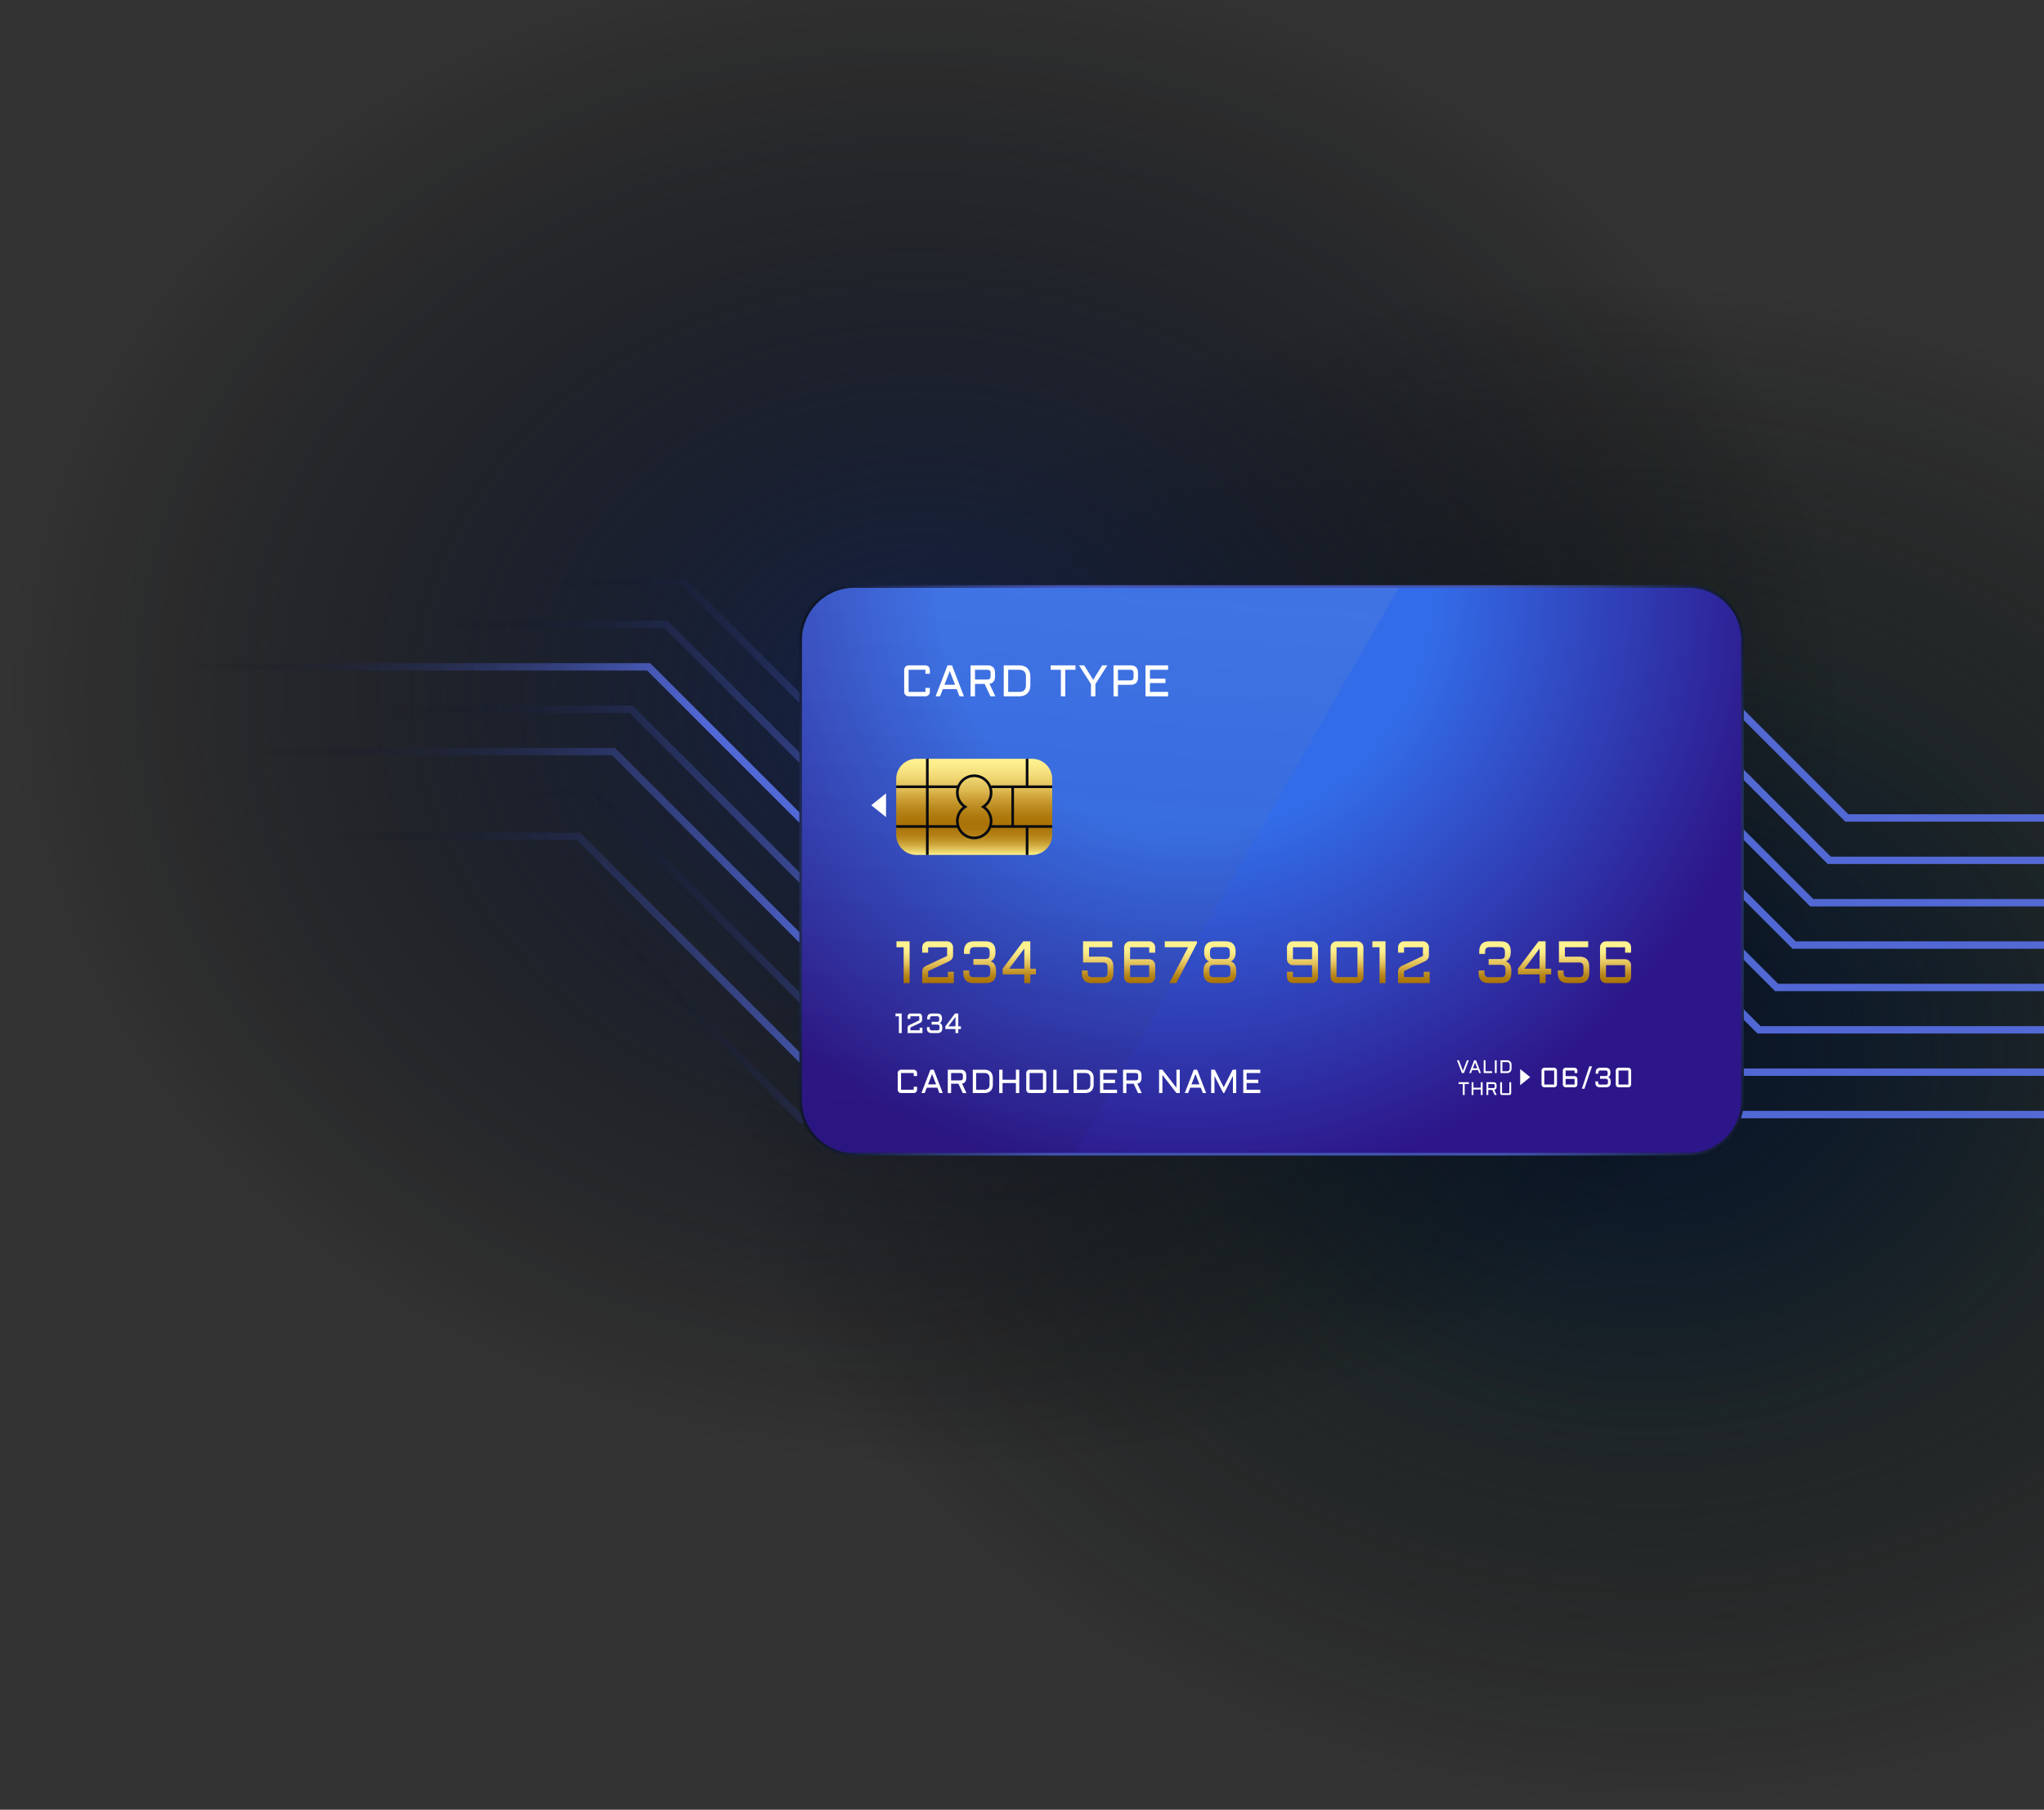 <svg width="1205" height="1067" viewBox="0 0 1205 1067" fill="none" xmlns="http://www.w3.org/2000/svg">
<rect x="0" y="0" width="1205" height="1067" fill="#333333" stroke="none"/>
<path d="M1512.58 629.762C1506.22 878.393 1256.5 1073.73 954.823 1066.01C653.154 1058.29 413.751 850.449 420.12 601.813C426.489 353.13 676.203 157.818 977.882 165.54C1279.55 173.262 1518.95 381.08 1512.58 629.762Z" fill="url(#paint0_radial_1507_1819)"/>
<path d="M1245.36 622.93C1242.11 749.915 1114.55 849.673 960.466 845.732C806.373 841.822 684.097 735.629 687.346 608.645C690.601 481.63 818.153 381.877 972.236 385.813C1126.32 389.754 1248.61 495.92 1245.36 622.93Z" fill="url(#paint1_radial_1507_1819)"/>
<path d="M1092.58 429.444C1086.22 678.074 836.5 873.407 534.826 865.69C233.158 857.974 -6.245 650.13 0.124 401.494C6.488 152.806 256.207 -42.501 557.886 -34.779C859.559 -27.062 1098.95 180.756 1092.58 429.444Z" fill="url(#paint2_radial_1507_1819)"/>
<g opacity="0.8">
<path d="M1845.17 575.156H1689.67L1590.26 475.775H1340.37L1281.73 534.395H1067.15L961.878 429.154H783.173L675.167 537.126H523.319L381.492 395.344H42.506V390.984H383.303L525.124 532.761H673.361L781.362 424.794H963.684L1068.96 530.035H1279.93L1338.57 471.415H1592.07L1691.48 570.796H1845.17V575.156Z" fill="url(#paint3_linear_1507_1819)"/>
<path d="M1999.35 600.141H1679.33L1579.91 500.761H1350.72L1292.08 559.381H1056.8L951.525 454.135H793.52L685.519 562.106H512.966L371.144 420.325H155.965V415.965H372.95L514.772 557.741H683.714L791.715 449.775H953.331L1058.61 555.015H1290.28L1348.92 496.395H1581.72L1681.13 595.776H1999.35V600.141Z" fill="url(#paint4_linear_1507_1819)"/>
<path d="M2072.08 625.122H1668.97L1569.56 525.742H1361.08L1302.44 584.361H1046.45L941.173 479.116H803.873L695.872 587.087H502.614L360.792 445.306H77.418V440.946H362.598L504.419 582.722H694.061L802.068 474.755H942.984L1048.26 579.996H1300.63L1359.27 521.376H1571.37L1670.78 620.757H2072.08V625.122Z" fill="url(#paint5_linear_1507_1819)"/>
<path d="M1914.98 650.104H1658.62L1559.2 550.723H1371.42L1312.78 609.343H1036.1L930.821 504.097H814.222L706.215 612.069H492.257L350.435 470.292H249.057V465.927H352.241L494.068 607.703H704.41L812.416 499.737H932.627L1037.9 604.978H1310.97L1369.61 546.358H1561.01L1660.42 645.739H1914.98V650.104Z" fill="url(#paint6_linear_1507_1819)"/>
<path d="M2027.91 675.079H1648.27L1548.86 575.699H1381.78L1323.14 634.319H1025.75L920.472 529.078H824.572L716.571 637.044H481.913L340.091 495.268H123.965V490.903H341.897L483.718 632.684H714.76L822.767 524.713H922.283L1027.56 629.953H1321.33L1379.97 571.339H1550.67L1650.08 670.719H2027.91V675.079Z" fill="url(#paint7_linear_1507_1819)"/>
<path d="M1830.62 700.061H1637.92L1538.51 600.68H1392.14L1391.8 601.026L1391.79 601.016L1333.49 659.3H1015.4L910.125 554.059H834.925L726.924 662.031H471.56L329.739 520.249H298.516V515.889H331.545L473.366 657.665H725.108L833.109 549.699H911.92L1017.19 654.94H1331.67L1385.94 600.685H1385.91L1389.69 596.94C1389.7 596.93 1389.7 596.925 1389.71 596.914L1390.17 596.454L1390.19 596.475C1390.2 596.464 1390.22 596.454 1390.23 596.444C1390.97 595.849 1392.09 595.275 1393.22 596.314H1540.31L1639.72 695.695H1830.61V700.061H1830.62Z" fill="url(#paint8_linear_1507_1819)"/>
<path d="M1944.08 550.179H1700.03L1600.61 450.798H1330.02L1271.38 509.418H1077.51L972.226 404.178H772.821L664.82 512.144H533.666L391.845 370.368H199.605V366.008H393.65L535.472 507.784H663.014L771.015 399.812H974.031L1079.31 505.058H1269.58L1328.22 446.438H1602.42L1701.83 545.819H1944.08V550.179Z" fill="url(#paint9_linear_1507_1819)"/>
<path d="M1763.71 525.198H1710.37L1610.96 425.817H1319.67L1261.71 483.76C1261.69 483.781 1261.67 483.796 1261.65 483.817L1261.35 484.117L1261.14 484.329L1261.11 484.308C1260.38 484.903 1259.25 485.493 1258.12 484.437H1087.85L982.576 379.197H762.471L654.47 487.168H544.017L402.19 345.387H272.33V341.027H403.996L545.822 482.803H652.659L760.66 374.837H984.382L1089.66 480.077H1259.22L1317.86 421.457H1612.76L1712.18 520.838H1763.7V525.198H1763.71Z" fill="url(#paint10_linear_1507_1819)"/>
</g>
<path d="M995.678 681.276H503.602C485.747 681.276 471.225 666.753 471.225 648.904V377.397C471.225 359.549 485.747 345.031 503.602 345.031H995.678C1013.53 345.031 1028.05 359.554 1028.05 377.397V648.909C1028.06 666.758 1013.53 681.276 995.678 681.276ZM503.607 348.139C487.47 348.139 474.339 361.266 474.339 377.397V648.909C474.339 665.041 487.47 678.167 503.607 678.167H995.683C1011.82 678.167 1024.95 665.041 1024.95 648.909V377.397C1024.95 361.266 1011.82 348.139 995.683 348.139H503.607Z" fill="url(#paint11_radial_1507_1819)"/>
<path d="M995.679 679.724H503.602C486.581 679.724 472.777 665.931 472.777 648.909V377.398C472.777 360.382 486.576 346.583 503.602 346.583H995.679C1012.7 346.583 1026.5 360.376 1026.5 377.398V648.909C1026.5 665.925 1012.71 679.724 995.679 679.724Z" fill="url(#paint12_radial_1507_1819)"/>
<path opacity="0.4" d="M824.6 346.583H503.602C486.581 346.583 472.777 360.376 472.777 377.398V648.909C472.777 665.925 486.576 679.724 503.602 679.724H633.809L824.6 346.583Z" fill="url(#paint13_linear_1507_1819)"/>
<path d="M536.254 554.974V579.609H532.731V558.491H528.504V554.969H536.254V554.974Z" fill="url(#paint14_linear_1507_1819)"/>
<path d="M547.176 558.497V561.678H543.652V558.497C543.652 558.016 543.745 557.561 543.932 557.131C544.113 556.702 544.366 556.33 544.687 556.014C545.008 555.699 545.385 555.445 545.815 555.259C546.244 555.073 546.7 554.975 547.186 554.975H558.34C558.822 554.975 559.277 555.068 559.706 555.259C560.136 555.445 560.508 555.699 560.824 556.014C561.139 556.33 561.393 556.702 561.579 557.131C561.771 557.561 561.864 558.016 561.864 558.497V563.002C561.864 563.483 561.822 563.912 561.724 564.289C561.636 564.667 561.486 565.008 561.289 565.314C561.088 565.619 560.834 565.888 560.524 566.131C560.213 566.369 559.836 566.601 559.391 566.819L547.191 572.539V576.092H558.791V572.932H562.314V579.614H543.663V573.139C543.663 572.658 543.714 572.229 543.807 571.851C543.906 571.473 544.051 571.132 544.247 570.837C544.439 570.537 544.697 570.268 545.013 570.02C545.329 569.772 545.701 569.549 546.125 569.343L558.346 563.607V558.502H547.176V558.497Z" fill="url(#paint15_linear_1507_1819)"/>
<path d="M567.928 572.156H571.384V573.459C571.384 574.39 571.591 575.068 572.005 575.502C572.418 575.937 573.091 576.154 574.033 576.154H581.131C582.067 576.154 582.745 575.937 583.159 575.502C583.573 575.068 583.78 574.385 583.78 573.459V571.551C583.78 570.615 583.573 569.932 583.159 569.508C582.745 569.084 582.073 568.872 581.131 568.872H573.841V565.438H581.028C581.886 565.401 582.502 565.169 582.875 564.739C583.247 564.31 583.433 563.648 583.433 562.753V561.14C583.433 560.198 583.226 559.516 582.807 559.076C582.388 558.641 581.716 558.424 580.79 558.424H574.379C573.448 558.424 572.781 558.641 572.367 559.076C571.953 559.51 571.746 560.198 571.746 561.14V562.443H568.29V560.964C568.29 556.966 570.287 554.969 574.271 554.969H580.883C582.911 554.969 584.416 555.461 585.394 556.448C586.372 557.436 586.864 558.941 586.864 560.969V561.414C586.864 562.8 586.62 563.943 586.134 564.843C585.648 565.743 584.939 566.41 584.013 566.844C585.053 567.155 585.849 567.77 586.398 568.701C586.951 569.627 587.226 570.858 587.226 572.394V573.63C587.226 577.618 585.229 579.609 581.245 579.609H573.924C569.93 579.609 567.928 577.618 567.928 573.63V572.156Z" fill="url(#paint16_linear_1507_1819)"/>
<path d="M591.1 571.127L603.247 554.975H607.392V571.127H610.708V574.509H607.392V579.614H603.868V574.509H591.1V571.127ZM603.868 571.127V559.236L594.933 571.127H603.868Z" fill="url(#paint17_linear_1507_1819)"/>
<path d="M656.376 573.635C656.34 575.637 655.838 577.137 654.866 578.125C653.893 579.118 652.403 579.609 650.401 579.609H643.783C639.784 579.609 637.787 577.618 637.787 573.63V572.151H641.243V573.454C641.243 574.385 641.45 575.063 641.859 575.497C642.273 575.932 642.95 576.149 643.887 576.149H650.282C651.218 576.149 651.896 575.932 652.31 575.497C652.724 575.063 652.925 574.38 652.925 573.454V570.139C652.925 569.213 652.718 568.53 652.31 568.101C651.896 567.672 651.218 567.46 650.282 567.46H638.491V554.969H655.745V558.491H642.014V564.025H650.401C652.418 564.025 653.919 564.517 654.902 565.494C655.885 566.472 656.381 567.977 656.381 570.004V573.635H656.376Z" fill="url(#paint18_linear_1507_1819)"/>
<path d="M662.709 558.497C662.709 558.016 662.797 557.561 662.983 557.131C663.169 556.702 663.418 556.33 663.739 556.014C664.054 555.699 664.432 555.445 664.861 555.259C665.291 555.073 665.746 554.975 666.227 554.975H677.485C677.966 554.975 678.422 555.068 678.856 555.259C679.286 555.445 679.658 555.699 679.979 556.014C680.3 556.33 680.553 556.702 680.734 557.131C680.915 557.561 681.008 558.016 681.008 558.497V561.678H677.485V558.497H666.227V565.541H677.485C677.966 565.541 678.422 565.634 678.856 565.815C679.286 566.001 679.658 566.25 679.979 566.57C680.3 566.891 680.553 567.269 680.734 567.698C680.915 568.127 681.008 568.582 681.008 569.063V576.092C681.008 576.573 680.915 577.028 680.734 577.458C680.548 577.887 680.3 578.264 679.979 578.58C679.658 578.901 679.286 579.154 678.856 579.335C678.427 579.516 677.971 579.609 677.485 579.609H666.227C665.746 579.609 665.291 579.516 664.861 579.335C664.432 579.149 664.054 578.901 663.739 578.58C663.418 578.259 663.164 577.887 662.983 577.458C662.797 577.028 662.709 576.573 662.709 576.092V558.497ZM666.232 569.063V576.092H677.49V569.063H666.232Z" fill="url(#paint19_linear_1507_1819)"/>
<path d="M689.375 579.609L700.426 558.491H686.664V554.969H705.672V556.035L693.452 579.604H689.375V579.609Z" fill="url(#paint20_linear_1507_1819)"/>
<path d="M715.518 579.609C711.524 579.609 709.521 577.618 709.521 573.63V572.394C709.521 570.858 709.796 569.627 710.349 568.701C710.898 567.77 711.694 567.155 712.734 566.844C711.808 566.41 711.1 565.743 710.613 564.843C710.127 563.943 709.884 562.8 709.884 561.414V560.969C709.884 556.971 711.881 554.975 715.864 554.975H722.476C726.465 554.975 728.457 556.971 728.457 560.969V561.414C728.457 562.8 728.214 563.943 727.728 564.843C727.242 565.743 726.533 566.41 725.607 566.844C726.646 567.155 727.443 567.77 727.992 568.701C728.545 569.627 728.819 570.858 728.819 572.394V573.63C728.819 577.618 726.822 579.609 722.839 579.609H715.518ZM722.725 576.159C723.661 576.159 724.339 575.942 724.753 575.508C725.167 575.073 725.374 574.39 725.374 573.465V571.556C725.374 570.62 725.167 569.937 724.753 569.513C724.339 569.089 723.666 568.877 722.725 568.877H715.626C714.685 568.877 714.007 569.089 713.598 569.513C713.19 569.937 712.978 570.62 712.978 571.556V573.465C712.978 574.396 713.185 575.073 713.598 575.508C714.012 575.942 714.685 576.159 715.626 576.159H722.725ZM722.621 565.438C723.48 565.402 724.091 565.169 724.458 564.739C724.82 564.31 725.006 563.648 725.006 562.753V561.14C725.006 560.198 724.799 559.516 724.386 559.076C723.972 558.642 723.304 558.424 722.373 558.424H715.963C715.031 558.424 714.364 558.642 713.95 559.076C713.536 559.511 713.329 560.198 713.329 561.14V562.753C713.329 563.648 713.516 564.31 713.888 564.739C714.261 565.169 714.871 565.402 715.72 565.438H722.621Z" fill="url(#paint21_linear_1507_1819)"/>
<path d="M777.018 576.087C777.018 576.568 776.93 577.023 776.744 577.452C776.558 577.881 776.309 578.259 775.989 578.574C775.673 578.895 775.295 579.149 774.866 579.33C774.436 579.511 773.981 579.604 773.5 579.604H762.242C761.761 579.604 761.306 579.511 760.871 579.33C760.442 579.143 760.069 578.895 759.748 578.574C759.428 578.254 759.174 577.881 758.993 577.452C758.812 577.023 758.719 576.568 758.719 576.087V572.927H762.242V576.087H773.5V569.058H762.242C761.761 569.058 761.306 568.965 760.871 568.773C760.442 568.587 760.069 568.334 759.748 568.018C759.428 567.703 759.174 567.33 758.993 566.901C758.812 566.472 758.719 566.017 758.719 565.536V558.491C758.719 558.01 758.812 557.555 758.993 557.126C759.179 556.697 759.428 556.324 759.748 556.009C760.069 555.693 760.442 555.44 760.871 555.254C761.3 555.068 761.756 554.969 762.242 554.969H773.5C773.981 554.969 774.436 555.062 774.866 555.254C775.295 555.44 775.673 555.693 775.989 556.009C776.309 556.324 776.563 556.697 776.744 557.126C776.93 557.555 777.018 558.01 777.018 558.491V576.087ZM773.495 565.541V558.497H762.237V565.541H773.495Z" fill="url(#paint22_linear_1507_1819)"/>
<path d="M803.781 576.087C803.781 576.568 803.688 577.023 803.507 577.452C803.321 577.881 803.072 578.259 802.752 578.574C802.431 578.895 802.058 579.149 801.629 579.33C801.2 579.511 800.744 579.604 800.263 579.604H787.939C787.458 579.604 787.003 579.511 786.568 579.33C786.139 579.143 785.766 578.895 785.446 578.574C785.125 578.254 784.871 577.881 784.69 577.452C784.509 577.023 784.416 576.568 784.416 576.087V558.491C784.416 558.01 784.509 557.555 784.69 557.126C784.876 556.697 785.125 556.324 785.446 556.009C785.766 555.693 786.139 555.44 786.568 555.254C786.998 555.068 787.453 554.969 787.939 554.969H800.263C800.744 554.969 801.2 555.062 801.629 555.254C802.058 555.44 802.431 555.693 802.752 556.009C803.072 556.324 803.326 556.697 803.507 557.126C803.693 557.555 803.781 558.01 803.781 558.491V576.087ZM787.939 558.497V576.092H800.263V558.497H787.939Z" fill="url(#paint23_linear_1507_1819)"/>
<path d="M816.803 554.974V579.609H813.28V558.491H809.053V554.969H816.803V554.974Z" fill="url(#paint24_linear_1507_1819)"/>
<path d="M827.72 558.497V561.678H824.197V558.497C824.197 558.016 824.285 557.561 824.471 557.131C824.657 556.702 824.905 556.33 825.226 556.014C825.547 555.699 825.919 555.445 826.349 555.259C826.778 555.073 827.233 554.975 827.715 554.975H838.869C839.35 554.975 839.806 555.068 840.235 555.259C840.664 555.445 841.037 555.699 841.353 556.014C841.668 556.33 841.922 556.702 842.108 557.131C842.299 557.561 842.392 558.016 842.392 558.497V563.002C842.392 563.483 842.346 563.912 842.258 564.289C842.165 564.667 842.02 565.008 841.818 565.314C841.616 565.619 841.363 565.888 841.052 566.131C840.742 566.369 840.364 566.601 839.919 566.819L827.715 572.539V576.092H839.314V572.932H842.837V579.614H824.191V573.139C824.191 572.658 824.243 572.229 824.336 571.851C824.435 571.473 824.579 571.132 824.771 570.837C824.967 570.537 825.221 570.268 825.536 570.02C825.852 569.772 826.219 569.549 826.644 569.343L838.864 563.607V558.502H827.72V558.497Z" fill="url(#paint25_linear_1507_1819)"/>
<path d="M871.693 572.156H875.143V573.459C875.143 574.39 875.35 575.068 875.759 575.502C876.173 575.937 876.851 576.154 877.787 576.154H884.885C885.822 576.154 886.5 575.937 886.914 575.502C887.328 575.068 887.529 574.385 887.529 573.459V571.551C887.529 570.615 887.322 569.932 886.914 569.508C886.5 569.084 885.822 568.872 884.885 568.872H877.596V565.438H884.782C885.641 565.401 886.257 565.169 886.629 564.739C887.002 564.31 887.188 563.648 887.188 562.753V561.14C887.188 560.198 886.981 559.516 886.562 559.076C886.143 558.641 885.47 558.424 884.544 558.424H878.134C877.208 558.424 876.535 558.641 876.121 559.076C875.713 559.51 875.506 560.198 875.506 561.14V562.443H872.05V560.964C872.05 556.966 874.047 554.969 878.03 554.969H884.648C886.676 554.969 888.181 555.461 889.159 556.448C890.142 557.436 890.628 558.941 890.628 560.969V561.414C890.628 562.8 890.385 563.943 889.894 564.843C889.407 565.743 888.699 566.41 887.772 566.844C888.818 567.155 889.609 567.77 890.163 568.701C890.711 569.627 890.985 570.858 890.985 572.394V573.63C890.985 577.618 888.994 579.609 885.005 579.609H877.684C873.684 579.609 871.688 577.618 871.688 573.63V572.156H871.693Z" fill="url(#paint26_linear_1507_1819)"/>
<path d="M894.865 571.127L907.018 554.975H911.162V571.127H914.479V574.509H911.162V579.614H907.639V574.509H894.87V571.127H894.865ZM907.634 571.127V559.236L898.699 571.127H907.634Z" fill="url(#paint27_linear_1507_1819)"/>
<path d="M936.926 573.635C936.89 575.637 936.388 577.137 935.416 578.125C934.438 579.118 932.948 579.609 930.945 579.609H924.328C920.334 579.609 918.332 577.618 918.332 573.63V572.151H921.788V573.454C921.788 574.385 921.995 575.063 922.409 575.497C922.818 575.932 923.495 576.149 924.437 576.149H930.832C931.768 576.149 932.446 575.932 932.86 575.497C933.274 575.063 933.481 574.38 933.481 573.454V570.139C933.481 569.213 933.274 568.53 932.86 568.101C932.446 567.672 931.773 567.46 930.832 567.46H919.041V554.969H936.295V558.491H922.564V564.025H930.951C932.968 564.025 934.469 564.517 935.457 565.494C936.44 566.472 936.937 567.977 936.937 570.004V573.635H936.926Z" fill="url(#paint28_linear_1507_1819)"/>
<path d="M943.26 558.497C943.26 558.016 943.353 557.561 943.534 557.131C943.72 556.702 943.969 556.33 944.289 556.014C944.61 555.699 944.983 555.445 945.417 555.259C945.847 555.073 946.302 554.975 946.788 554.975H958.046C958.527 554.975 958.983 555.068 959.412 555.259C959.841 555.445 960.219 555.699 960.54 556.014C960.861 556.33 961.114 556.702 961.295 557.131C961.482 557.561 961.57 558.016 961.57 558.497V561.678H958.046V558.497H946.788V565.541H958.046C958.527 565.541 958.983 565.634 959.412 565.815C959.841 566.001 960.219 566.25 960.54 566.57C960.861 566.891 961.114 567.269 961.295 567.698C961.482 568.127 961.57 568.582 961.57 569.063V576.092C961.57 576.573 961.482 577.028 961.295 577.458C961.109 577.887 960.861 578.264 960.54 578.58C960.224 578.901 959.847 579.154 959.412 579.335C958.983 579.516 958.527 579.609 958.046 579.609H946.788C946.307 579.609 945.852 579.516 945.417 579.335C944.988 579.149 944.615 578.901 944.289 578.58C943.969 578.259 943.715 577.887 943.534 577.458C943.353 577.028 943.26 576.573 943.26 576.092V558.497ZM946.783 569.063V576.092H958.041V569.063H946.783Z" fill="url(#paint29_linear_1507_1819)"/>
<path d="M531.58 597.546V609.1H529.93V599.196H527.943V597.546H531.58Z" fill="white"/>
<path d="M536.703 599.196V600.685H535.053V599.196C535.053 598.973 535.094 598.756 535.182 598.56C535.265 598.358 535.384 598.182 535.539 598.032C535.689 597.887 535.865 597.768 536.067 597.675C536.269 597.587 536.481 597.546 536.703 597.546H541.934C542.156 597.546 542.374 597.587 542.575 597.675C542.777 597.768 542.953 597.887 543.098 598.032C543.248 598.182 543.367 598.353 543.455 598.56C543.543 598.761 543.589 598.973 543.589 599.196V601.306C543.589 601.534 543.569 601.735 543.522 601.911C543.481 602.092 543.413 602.247 543.32 602.392C543.227 602.537 543.103 602.661 542.963 602.775C542.818 602.889 542.643 602.997 542.43 603.095L536.708 605.78V607.45H542.151V605.966H543.802V609.1H535.058V606.064C535.058 605.842 535.079 605.64 535.125 605.459C535.172 605.283 535.239 605.123 535.332 604.983C535.425 604.844 535.544 604.714 535.689 604.601C535.839 604.487 536.01 604.378 536.206 604.28L541.939 601.59V599.196H536.703Z" fill="white"/>
<path d="M546.436 605.599H548.055V606.214C548.055 606.649 548.153 606.969 548.345 607.171C548.541 607.378 548.857 607.476 549.297 607.476H552.623C553.063 607.476 553.384 607.378 553.575 607.171C553.772 606.969 553.865 606.649 553.865 606.214V605.32C553.865 604.88 553.767 604.559 553.575 604.363C553.384 604.161 553.063 604.063 552.623 604.063H549.209V602.449H552.577C552.98 602.433 553.27 602.325 553.446 602.123C553.617 601.921 553.71 601.611 553.71 601.192V600.437C553.71 599.997 553.611 599.677 553.415 599.47C553.218 599.263 552.903 599.165 552.468 599.165H549.462C549.028 599.165 548.712 599.263 548.521 599.47C548.324 599.672 548.231 599.997 548.231 600.437V601.053H546.611V600.354C546.611 598.482 547.548 597.546 549.416 597.546H552.52C553.472 597.546 554.175 597.779 554.636 598.239C555.096 598.699 555.324 599.408 555.324 600.354V600.566C555.324 601.218 555.21 601.756 554.983 602.175C554.75 602.594 554.419 602.909 553.984 603.111C554.476 603.256 554.848 603.545 555.107 603.98C555.36 604.414 555.495 604.994 555.495 605.713V606.292C555.495 608.164 554.558 609.095 552.691 609.095H549.255C547.382 609.095 546.441 608.164 546.441 606.292V605.599H546.436Z" fill="white"/>
<path d="M557.304 605.118L563 597.546H564.94V605.118H566.498V606.706H564.94V609.1H563.29V606.706H557.299V605.118H557.304ZM563.29 605.118V599.542L559.094 605.118H563.29Z" fill="white"/>
<path d="M917.867 639.413C917.867 639.635 917.826 639.852 917.738 640.054C917.65 640.256 917.531 640.432 917.381 640.582C917.231 640.732 917.055 640.851 916.853 640.933C916.652 641.021 916.44 641.063 916.212 641.063H910.433C910.205 641.063 909.993 641.021 909.791 640.933C909.59 640.851 909.414 640.732 909.264 640.582C909.114 640.432 908.995 640.256 908.907 640.054C908.824 639.852 908.777 639.64 908.777 639.413V631.163C908.777 630.941 908.819 630.724 908.907 630.522C908.989 630.32 909.108 630.144 909.264 630C909.414 629.85 909.59 629.731 909.791 629.643C909.993 629.555 910.205 629.508 910.433 629.508H916.212C916.44 629.508 916.652 629.555 916.853 629.643C917.055 629.731 917.231 629.85 917.381 630C917.531 630.144 917.65 630.32 917.738 630.522C917.821 630.724 917.867 630.936 917.867 631.163V639.413ZM910.438 631.163V639.413H916.217V631.163H910.438Z" fill="white"/>
<path d="M921.328 631.163C921.328 630.941 921.37 630.724 921.457 630.522C921.54 630.32 921.659 630.144 921.809 630C921.959 629.85 922.135 629.731 922.337 629.643C922.539 629.555 922.751 629.508 922.979 629.508H928.256C928.483 629.508 928.695 629.555 928.897 629.643C929.099 629.731 929.275 629.85 929.425 630C929.575 630.144 929.694 630.32 929.782 630.522C929.865 630.724 929.911 630.936 929.911 631.163V632.653H928.261V631.163H922.984V634.463H928.261C928.488 634.463 928.701 634.51 928.902 634.592C929.104 634.675 929.28 634.794 929.43 634.949C929.58 635.099 929.699 635.275 929.787 635.477C929.87 635.679 929.916 635.891 929.916 636.118V639.413C929.916 639.635 929.875 639.852 929.787 640.054C929.699 640.256 929.58 640.432 929.43 640.582C929.28 640.732 929.104 640.851 928.902 640.933C928.701 641.021 928.488 641.063 928.261 641.063H922.984C922.761 641.063 922.544 641.021 922.342 640.933C922.14 640.851 921.964 640.732 921.814 640.582C921.664 640.432 921.545 640.256 921.463 640.054C921.375 639.852 921.333 639.64 921.333 639.413V631.163H921.328ZM922.984 636.118V639.413H928.261V636.118H922.984Z" fill="white"/>
<path d="M932.561 641.891L936.937 628.697H938.536L934.076 641.891H932.561Z" fill="white"/>
<path d="M940.508 637.572H942.127V638.182C942.127 638.616 942.226 638.937 942.417 639.144C942.614 639.345 942.929 639.449 943.369 639.449H946.696C947.135 639.449 947.456 639.345 947.648 639.144C947.844 638.942 947.937 638.616 947.937 638.182V637.287C947.937 636.847 947.839 636.527 947.648 636.325C947.456 636.128 947.135 636.025 946.696 636.025H943.281V634.417H946.649C947.053 634.396 947.342 634.287 947.518 634.091C947.689 633.889 947.782 633.579 947.782 633.16V632.399C947.782 631.96 947.684 631.639 947.487 631.432C947.291 631.231 946.975 631.127 946.54 631.127H943.534C943.1 631.127 942.784 631.231 942.593 631.432C942.396 631.634 942.303 631.96 942.303 632.399V633.015H940.684V632.322C940.684 630.45 941.62 629.508 943.488 629.508H946.592C947.544 629.508 948.248 629.741 948.708 630.201C949.169 630.662 949.396 631.37 949.396 632.322V632.534C949.396 633.186 949.282 633.718 949.055 634.142C948.822 634.567 948.491 634.877 948.056 635.084C948.548 635.229 948.92 635.518 949.179 635.953C949.432 636.392 949.567 636.966 949.567 637.685V638.265C949.567 640.132 948.631 641.068 946.763 641.068H943.328C941.455 641.068 940.513 640.132 940.513 638.265V637.572H940.508Z" fill="white"/>
<path d="M961.616 639.413C961.616 639.635 961.57 639.852 961.487 640.054C961.404 640.256 961.285 640.432 961.13 640.582C960.98 640.732 960.804 640.851 960.602 640.933C960.401 641.021 960.188 641.063 959.961 641.063H954.182C953.959 641.063 953.742 641.021 953.54 640.933C953.338 640.851 953.163 640.732 953.012 640.582C952.862 640.432 952.743 640.256 952.661 640.054C952.573 639.852 952.531 639.64 952.531 639.413V631.163C952.531 630.941 952.573 630.724 952.661 630.522C952.743 630.32 952.862 630.144 953.012 630C953.163 629.85 953.338 629.731 953.54 629.643C953.742 629.555 953.954 629.508 954.182 629.508H959.961C960.183 629.508 960.401 629.555 960.602 629.643C960.804 629.731 960.98 629.85 961.13 630C961.28 630.144 961.399 630.32 961.487 630.522C961.57 630.724 961.616 630.936 961.616 631.163V639.413ZM954.182 631.163V639.413H959.961V631.163H954.182Z" fill="white"/>
<path d="M861.837 632.663L858.924 625.112H860.083L862.437 631.329L864.791 625.112H865.945L863.032 632.663H861.837Z" fill="white"/>
<path d="M870.146 625.112L873.059 632.663H871.978L871.311 630.926H867.901L867.234 632.663H866.152L869.065 625.112H870.146ZM868.31 629.845H870.892L869.608 626.514L868.31 629.845Z" fill="white"/>
<path d="M875.76 625.112V631.588H879.645V632.663H874.684V625.112H875.76Z" fill="white"/>
<path d="M882.341 625.112V632.663H881.26V625.112H882.341Z" fill="white"/>
<path d="M884.602 632.663V625.112H888.44C888.844 625.112 889.211 625.174 889.532 625.298C889.858 625.423 890.132 625.604 890.365 625.831C890.598 626.059 890.774 626.338 890.898 626.664C891.022 626.99 891.084 627.352 891.084 627.755V630.021C891.084 630.424 891.022 630.781 890.898 631.112C890.774 631.438 890.598 631.717 890.365 631.95C890.132 632.177 889.858 632.358 889.532 632.482C889.206 632.607 888.844 632.669 888.44 632.669H884.602V632.663ZM888.446 631.582C888.947 631.582 889.335 631.448 889.604 631.174C889.874 630.905 890.008 630.517 890.008 630.015V627.75C890.008 627.502 889.977 627.285 889.905 627.093C889.832 626.897 889.734 626.736 889.594 626.597C889.46 626.462 889.294 626.359 889.103 626.291C888.906 626.219 888.689 626.183 888.446 626.183H885.688V631.577H888.446V631.582Z" fill="white"/>
<path d="M859.896 638.053H865.939V639.134H863.461V645.609H862.38V639.134H859.902V638.053H859.896Z" fill="white"/>
<path d="M874.046 638.053V645.604H872.965V642.371H868.64V645.604H867.559V638.053H868.64V641.29H872.965V638.053H874.046Z" fill="white"/>
<path d="M882.279 640.753C882.279 641.803 881.829 642.408 880.929 642.552L882.351 645.604H881.156L879.754 642.589H877.39V645.604H876.309V638.053H880.442C881.669 638.053 882.279 638.668 882.279 639.889V640.753ZM877.39 641.508H880.385C880.675 641.508 880.882 641.446 881.006 641.322C881.136 641.192 881.193 640.985 881.193 640.701V639.946C881.193 639.661 881.13 639.449 881.006 639.325C880.877 639.196 880.67 639.134 880.385 639.134H877.39V641.508Z" fill="white"/>
<path d="M884.404 638.053H885.486V644.528H889.8V638.053H890.877V644.528C890.877 644.673 890.851 644.813 890.794 644.947C890.737 645.076 890.665 645.195 890.561 645.288C890.463 645.387 890.349 645.464 890.22 645.521C890.085 645.578 889.945 645.604 889.8 645.604H885.486C885.336 645.604 885.196 645.578 885.067 645.521C884.937 645.464 884.818 645.387 884.72 645.288C884.622 645.19 884.549 645.076 884.487 644.947C884.43 644.813 884.404 644.673 884.404 644.528V638.053Z" fill="white"/>
<path d="M896.189 630.305V639.817L902.098 635.063L896.189 630.305Z" fill="white"/>
<path d="M529.232 632.643C529.232 632.374 529.284 632.121 529.382 631.883C529.486 631.645 529.626 631.438 529.807 631.262C529.988 631.086 530.195 630.942 530.438 630.838C530.676 630.729 530.935 630.678 531.204 630.678H538.674C538.943 630.678 539.197 630.735 539.435 630.838C539.673 630.942 539.885 631.086 540.066 631.262C540.247 631.438 540.387 631.645 540.49 631.883C540.594 632.121 540.646 632.379 540.646 632.643V634.422H538.674V632.643H531.204V642.475H538.674V640.706H540.646V642.475C540.646 642.744 540.594 642.998 540.49 643.235C540.387 643.473 540.247 643.685 540.066 643.866C539.885 644.047 539.678 644.187 539.435 644.291C539.197 644.394 538.938 644.446 538.674 644.446H531.204C530.935 644.446 530.676 644.394 530.438 644.291C530.2 644.187 529.988 644.047 529.807 643.866C529.626 643.685 529.486 643.479 529.382 643.235C529.284 642.998 529.232 642.739 529.232 642.475V632.643Z" fill="white"/>
<path d="M550.477 630.678L555.79 644.446H553.819L552.598 641.275H546.384L545.163 644.446H543.197L548.505 630.678H550.477ZM547.135 639.31H551.843L549.499 633.243L547.135 639.31Z" fill="white"/>
<path d="M569.623 635.597C569.623 637.515 568.8 638.612 567.165 638.881L569.757 644.451H567.579L565.023 638.948H560.713V644.451H558.742V630.683H566.28C568.51 630.683 569.623 631.8 569.623 634.035V635.597ZM560.708 636.978H566.172C566.699 636.978 567.072 636.864 567.305 636.631C567.538 636.398 567.651 636.026 567.651 635.498V634.128C567.651 633.6 567.538 633.228 567.305 632.995C567.072 632.762 566.699 632.649 566.172 632.649H560.708V636.978Z" fill="white"/>
<path d="M573.494 644.446V630.678H580.494C581.234 630.678 581.896 630.792 582.486 631.019C583.081 631.242 583.588 631.567 584.007 631.986C584.426 632.405 584.747 632.912 584.975 633.507C585.202 634.102 585.316 634.764 585.316 635.493V639.62C585.316 640.349 585.202 641.011 584.975 641.606C584.747 642.201 584.426 642.708 584.007 643.127C583.588 643.546 583.081 643.872 582.486 644.099C581.891 644.322 581.229 644.441 580.494 644.441H573.494V644.446ZM580.499 642.475C581.415 642.475 582.119 642.227 582.615 641.736C583.107 641.244 583.355 640.541 583.355 639.625V635.498C583.355 635.053 583.293 634.65 583.164 634.298C583.034 633.946 582.848 633.646 582.6 633.398C582.352 633.15 582.052 632.969 581.7 632.84C581.348 632.71 580.949 632.643 580.499 632.643H575.465V642.475H580.499Z" fill="white"/>
<path d="M600.882 630.678V644.446H598.91V638.55H591.026V644.446H589.055V630.678H591.026V636.584H598.91V630.678H600.882Z" fill="white"/>
<path d="M616.808 642.475C616.808 642.744 616.757 642.998 616.658 643.235C616.555 643.473 616.415 643.685 616.234 643.866C616.053 644.047 615.846 644.187 615.603 644.291C615.365 644.394 615.106 644.446 614.837 644.446H606.973C606.704 644.446 606.445 644.394 606.207 644.291C605.969 644.187 605.757 644.047 605.576 643.866C605.395 643.685 605.255 643.479 605.152 643.235C605.054 642.998 605.002 642.739 605.002 642.475V632.643C605.002 632.374 605.054 632.121 605.152 631.883C605.255 631.645 605.395 631.438 605.576 631.262C605.757 631.086 605.964 630.942 606.207 630.838C606.445 630.729 606.704 630.678 606.973 630.678H614.837C615.106 630.678 615.365 630.735 615.603 630.838C615.841 630.942 616.053 631.086 616.234 631.262C616.415 631.438 616.555 631.645 616.658 631.883C616.757 632.121 616.808 632.379 616.808 632.643V642.475ZM606.973 632.643V642.475H614.837V632.643H606.973Z" fill="white"/>
<path d="M622.903 630.678V642.48H629.98V644.451H620.932V630.683H622.903V630.678Z" fill="white"/>
<path d="M632.928 644.446V630.678H639.928C640.668 630.678 641.33 630.792 641.92 631.019C642.515 631.242 643.022 631.567 643.441 631.986C643.86 632.405 644.181 632.912 644.408 633.507C644.636 634.102 644.75 634.764 644.75 635.493V639.62C644.75 640.349 644.636 641.011 644.408 641.606C644.181 642.201 643.86 642.708 643.441 643.127C643.022 643.546 642.515 643.872 641.92 644.099C641.325 644.322 640.662 644.441 639.928 644.441H632.928V644.446ZM639.928 642.475C640.844 642.475 641.547 642.227 642.044 641.736C642.535 641.244 642.784 640.541 642.784 639.625V635.498C642.784 635.053 642.722 634.65 642.592 634.298C642.463 633.946 642.277 633.646 642.028 633.398C641.78 633.15 641.48 632.969 641.128 632.84C640.776 632.71 640.378 632.643 639.928 632.643H634.894V642.475H639.928Z" fill="white"/>
<path d="M648.492 630.678H658.529V632.648H650.463V636.584H657.35V638.555H650.463V642.48H658.529V644.451H648.492V630.678Z" fill="white"/>
<path d="M672.947 635.597C672.947 637.515 672.129 638.612 670.489 638.881L673.086 644.451H670.903L668.347 638.948H664.038V644.451H662.066V630.683H669.605C671.834 630.683 672.947 631.8 672.947 634.035V635.597ZM664.038 636.978H669.506C670.029 636.978 670.406 636.864 670.639 636.631C670.867 636.398 670.981 636.026 670.981 635.498V634.128C670.981 633.6 670.867 633.228 670.639 632.995C670.406 632.762 670.029 632.649 669.506 632.649H664.038V636.978Z" fill="white"/>
<path d="M685.278 644.446H683.307V630.678H685.278L693.556 641.353V630.678H695.527V644.446H693.556L685.278 633.771V644.446Z" fill="white"/>
<path d="M705.749 630.678L711.063 644.446H709.092L707.871 641.275H701.657L700.436 644.446H698.465L703.778 630.678H705.749ZM702.407 639.31H707.115L704.772 633.243L702.407 639.31Z" fill="white"/>
<path d="M721.12 644.446L715.983 634.355V644.446H714.012V630.678H716.164L721.41 641.048L726.661 630.678H728.803V644.446H726.842V634.355L721.705 644.446H721.12Z" fill="white"/>
<path d="M732.938 630.678H742.975V632.648H734.909V636.584H741.795V638.555H734.909V642.48H742.975V644.451H732.938V630.678Z" fill="white"/>
<path d="M533.049 394.895C533.049 394.538 533.121 394.202 533.251 393.881C533.385 393.565 533.577 393.286 533.815 393.053C534.053 392.821 534.332 392.634 534.647 392.495C534.968 392.35 535.304 392.283 535.661 392.283H545.569C545.926 392.283 546.262 392.35 546.583 392.495C546.904 392.634 547.183 392.821 547.416 393.053C547.654 393.286 547.84 393.565 547.975 393.881C548.109 394.202 548.177 394.538 548.177 394.895V397.248H545.564V394.895H535.656V407.928H545.564V405.585H548.177V407.928C548.177 408.285 548.109 408.626 547.975 408.942C547.84 409.263 547.654 409.542 547.416 409.78C547.178 410.018 546.899 410.204 546.583 410.338C546.268 410.473 545.926 410.54 545.569 410.54H535.661C535.304 410.54 534.968 410.473 534.647 410.338C534.332 410.204 534.053 410.018 533.815 409.78C533.577 409.542 533.39 409.263 533.251 408.942C533.116 408.626 533.049 408.285 533.049 407.928V394.895Z" fill="white"/>
<path d="M561.225 392.283L568.266 410.54H565.653L564.039 406.34H555.797L554.178 410.54H551.57L558.612 392.283H561.225ZM556.791 403.728H563.03L559.921 395.681L556.791 403.728Z" fill="white"/>
<path d="M586.605 398.799C586.605 401.344 585.519 402.797 583.346 403.154L586.786 410.54H583.894L580.505 403.247H574.789V410.54H572.176V392.283H582.171C585.126 392.283 586.6 393.767 586.6 396.725V398.799H586.605ZM574.789 400.636H582.037C582.73 400.636 583.232 400.48 583.537 400.175C583.842 399.87 583.998 399.368 583.998 398.67V396.85C583.998 396.157 583.848 395.655 583.537 395.345C583.232 395.039 582.73 394.889 582.037 394.889H574.789V400.636Z" fill="white"/>
<path d="M591.744 410.54V392.283H601.026C602.004 392.283 602.883 392.433 603.67 392.738C604.456 393.038 605.123 393.472 605.682 394.021C606.236 394.579 606.665 395.251 606.965 396.043C607.265 396.834 607.42 397.708 607.42 398.675V404.147C607.42 405.115 607.27 405.994 606.965 406.785C606.665 407.576 606.236 408.244 605.682 408.802C605.128 409.361 604.456 409.785 603.67 410.085C602.883 410.39 602.004 410.54 601.026 410.54H591.744ZM601.031 407.928C602.247 407.928 603.178 407.602 603.835 406.945C604.487 406.294 604.818 405.358 604.818 404.142V398.675C604.818 398.081 604.735 397.553 604.565 397.082C604.394 396.617 604.145 396.219 603.819 395.893C603.494 395.567 603.095 395.314 602.63 395.148C602.164 394.983 601.631 394.895 601.036 394.895H594.362V407.928H601.031Z" fill="white"/>
<path d="M619.418 392.283H634.023V394.895H628.027V410.54H625.414V394.895H619.418V392.283Z" fill="white"/>
<path d="M639.151 392.283L644.464 400.811L649.783 392.283H652.815L645.773 403.299V410.54H643.16V403.299L636.119 392.283H639.151Z" fill="white"/>
<path d="M656.457 410.54V392.283H666.453C669.407 392.283 670.886 393.767 670.886 396.725V399.322C670.886 402.285 669.412 403.765 666.453 403.765H659.07V410.535H656.457V410.54ZM659.075 401.158H666.318C667.011 401.158 667.513 401.003 667.824 400.698C668.129 400.392 668.284 399.891 668.284 399.193V396.85C668.284 396.157 668.129 395.655 667.824 395.345C667.518 395.039 667.016 394.889 666.318 394.889H659.075V401.158Z" fill="white"/>
<path d="M675.316 392.283H688.623V394.895H677.929V400.113H687.061V402.725H677.929V407.933H688.623V410.545H675.316V392.283Z" fill="white"/>
<path d="M608.436 504.05H540.221C533.66 504.05 528.342 498.734 528.342 492.175V459.23C528.342 452.671 533.66 447.354 540.221 447.354H608.431C614.991 447.354 620.31 452.671 620.31 459.23V492.175C620.315 498.734 614.996 504.05 608.436 504.05Z" fill="url(#paint30_linear_1507_1819)"/>
<path d="M574.329 494.803C568.405 494.803 563.588 489.988 563.588 484.066C563.588 480.787 565.078 477.735 567.618 475.702C565.073 473.67 563.588 470.618 563.588 467.339C563.588 461.417 568.405 456.602 574.329 456.602C580.252 456.602 585.069 461.417 585.069 467.339C585.069 470.618 583.579 473.67 581.039 475.702C583.584 477.735 585.069 480.787 585.069 484.066C585.074 489.988 580.252 494.803 574.329 494.803ZM574.329 458.154C569.263 458.154 565.145 462.271 565.145 467.334C565.145 470.458 566.723 473.339 569.377 475.046L570.391 475.697L569.377 476.349C566.728 478.056 565.145 480.937 565.145 484.06C565.145 489.124 569.263 493.246 574.329 493.246C579.394 493.246 583.512 489.124 583.512 484.06C583.512 480.937 581.934 478.056 579.28 476.349L578.266 475.697L579.28 475.046C581.929 473.339 583.512 470.458 583.512 467.334C583.517 462.276 579.394 458.154 574.329 458.154Z" fill="#070A10"/>
<path d="M565.02 463.078H528.344V464.634H565.02V463.078Z" fill="#070A10"/>
<path d="M620.314 463.078H584.289V464.634H620.314V463.078Z" fill="#070A10"/>
<path d="M565.02 486.512H528.344V488.069H565.02V486.512Z" fill="#070A10"/>
<path d="M620.314 486.512H584.289V488.069H620.314V486.512Z" fill="#070A10"/>
<path d="M547.46 447.354H545.902V504.05H547.46V447.354Z" fill="#070A10"/>
<path d="M597.786 463.854H596.229V487.288H597.786V463.854Z" fill="#070A10"/>
<path d="M606.28 447.354H604.723V463.853H606.28V447.354Z" fill="#070A10"/>
<path d="M606.28 487.288H604.723V504.05H606.28V487.288Z" fill="#070A10"/>
<path d="M522.346 481.775V467.738L513.623 474.756L522.346 481.775Z" fill="white"/>
<defs>
<radialGradient id="paint0_radial_1507_1819" cx="0" cy="0" r="1" gradientUnits="userSpaceOnUse" gradientTransform="translate(966.349 615.774) rotate(1.47) scale(546.442 450.354)">
<stop stop-color="#143036"/>
<stop offset="1" stop-opacity="0"/>
</radialGradient>
<radialGradient id="paint1_radial_1507_1819" cx="0" cy="0" r="1" gradientUnits="userSpaceOnUse" gradientTransform="translate(966.353 615.775) rotate(1.47) scale(279.108 230.028)">
<stop stop-color="#081024"/>
<stop offset="1" stop-color="#070F26" stop-opacity="0"/>
</radialGradient>
<radialGradient id="paint2_radial_1507_1819" cx="0" cy="0" r="1" gradientUnits="userSpaceOnUse" gradientTransform="translate(546.353 415.454) rotate(1.47) scale(546.442 450.354)">
<stop stop-color="#132146"/>
<stop offset="1" stop-opacity="0"/>
</radialGradient>
<linearGradient id="paint3_linear_1507_1819" x1="-140.607" y1="563.854" x2="484.771" y2="563.854" gradientUnits="userSpaceOnUse">
<stop offset="0.393" stop-opacity="0"/>
<stop offset="0.889" stop-color="#617AFF"/>
</linearGradient>
<linearGradient id="paint4_linear_1507_1819" x1="-31.285" y1="588.839" x2="608.221" y2="588.839" gradientUnits="userSpaceOnUse">
<stop offset="0.393" stop-opacity="0"/>
<stop offset="0.889" stop-color="#617AFF"/>
</linearGradient>
<linearGradient id="paint5_linear_1507_1819" x1="-125.199" y1="613.82" x2="566.789" y2="613.82" gradientUnits="userSpaceOnUse">
<stop offset="0.393" stop-opacity="0"/>
<stop offset="0.889" stop-color="#617AFF"/>
</linearGradient>
<linearGradient id="paint6_linear_1507_1819" x1="79.833" y1="638.801" x2="657.775" y2="638.801" gradientUnits="userSpaceOnUse">
<stop offset="0.393" stop-opacity="0"/>
<stop offset="0.889" stop-color="#617AFF"/>
</linearGradient>
<linearGradient id="paint7_linear_1507_1819" x1="-69.437" y1="663.777" x2="591.079" y2="663.777" gradientUnits="userSpaceOnUse">
<stop offset="0.393" stop-opacity="0"/>
<stop offset="0.889" stop-color="#617AFF"/>
</linearGradient>
<linearGradient id="paint8_linear_1507_1819" x1="142.886" y1="688.758" x2="674.402" y2="688.758" gradientUnits="userSpaceOnUse">
<stop offset="0.393" stop-opacity="0"/>
<stop offset="0.889" stop-color="#617AFF"/>
</linearGradient>
<linearGradient id="paint9_linear_1507_1819" x1="22.403" y1="538.877" x2="627.595" y2="538.877" gradientUnits="userSpaceOnUse">
<stop offset="0.393" stop-opacity="0"/>
<stop offset="0.889" stop-color="#617AFF"/>
</linearGradient>
<linearGradient id="paint10_linear_1507_1819" x1="120.837" y1="513.896" x2="638.224" y2="513.896" gradientUnits="userSpaceOnUse">
<stop offset="0.393" stop-opacity="0"/>
<stop offset="0.889" stop-color="#617AFF"/>
</linearGradient>
<radialGradient id="paint11_radial_1507_1819" cx="0" cy="0" r="1" gradientUnits="userSpaceOnUse" gradientTransform="translate(753.859 515.071) scale(361.776 361.66)">
<stop offset="0.584" stop-color="#4354B1"/>
<stop offset="0.95" stop-color="#000603"/>
</radialGradient>
<radialGradient id="paint12_radial_1507_1819" cx="0" cy="0" r="1" gradientUnits="userSpaceOnUse" gradientTransform="translate(700.142 347.108) scale(354.03 353.916)">
<stop offset="0.408" stop-color="#336CE8"/>
<stop offset="1" stop-color="#2D1689"/>
</radialGradient>
<linearGradient id="paint13_linear_1507_1819" x1="657.707" y1="231.425" x2="627.935" y2="661.121" gradientUnits="userSpaceOnUse">
<stop stop-color="white" stop-opacity="0.24"/>
<stop offset="1" stop-color="#141414" stop-opacity="0.17"/>
</linearGradient>
<linearGradient id="paint14_linear_1507_1819" x1="532.379" y1="589.267" x2="532.379" y2="559.178" gradientUnits="userSpaceOnUse">
<stop stop-color="#FFF08A"/>
<stop offset="0.048" stop-color="#E6CC64"/>
<stop offset="0.099" stop-color="#D1AC42"/>
<stop offset="0.152" stop-color="#C09328"/>
<stop offset="0.206" stop-color="#B48116"/>
<stop offset="0.262" stop-color="#AC760B"/>
<stop offset="0.323" stop-color="#AA7307"/>
<stop offset="0.394" stop-color="#AE790D"/>
<stop offset="0.488" stop-color="#BA891E"/>
<stop offset="0.596" stop-color="#CEA33A"/>
<stop offset="0.661" stop-color="#DCB64E"/>
<stop offset="0.684" stop-color="#DFBC55"/>
<stop offset="0.816" stop-color="#F1D975"/>
<stop offset="0.925" stop-color="#FBEB89"/>
<stop offset="1" stop-color="#FFF290"/>
</linearGradient>
<linearGradient id="paint15_linear_1507_1819" x1="552.975" y1="589.267" x2="552.975" y2="559.178" gradientUnits="userSpaceOnUse">
<stop stop-color="#FFF08A"/>
<stop offset="0.048" stop-color="#E6CC64"/>
<stop offset="0.099" stop-color="#D1AC42"/>
<stop offset="0.152" stop-color="#C09328"/>
<stop offset="0.206" stop-color="#B48116"/>
<stop offset="0.262" stop-color="#AC760B"/>
<stop offset="0.323" stop-color="#AA7307"/>
<stop offset="0.394" stop-color="#AE790D"/>
<stop offset="0.488" stop-color="#BA891E"/>
<stop offset="0.596" stop-color="#CEA33A"/>
<stop offset="0.661" stop-color="#DCB64E"/>
<stop offset="0.684" stop-color="#DFBC55"/>
<stop offset="0.816" stop-color="#F1D975"/>
<stop offset="0.925" stop-color="#FBEB89"/>
<stop offset="1" stop-color="#FFF290"/>
</linearGradient>
<linearGradient id="paint16_linear_1507_1819" x1="577.576" y1="589.267" x2="577.576" y2="559.178" gradientUnits="userSpaceOnUse">
<stop stop-color="#FFF08A"/>
<stop offset="0.048" stop-color="#E6CC64"/>
<stop offset="0.099" stop-color="#D1AC42"/>
<stop offset="0.152" stop-color="#C09328"/>
<stop offset="0.206" stop-color="#B48116"/>
<stop offset="0.262" stop-color="#AC760B"/>
<stop offset="0.323" stop-color="#AA7307"/>
<stop offset="0.394" stop-color="#AE790D"/>
<stop offset="0.488" stop-color="#BA891E"/>
<stop offset="0.596" stop-color="#CEA33A"/>
<stop offset="0.661" stop-color="#DCB64E"/>
<stop offset="0.684" stop-color="#DFBC55"/>
<stop offset="0.816" stop-color="#F1D975"/>
<stop offset="0.925" stop-color="#FBEB89"/>
<stop offset="1" stop-color="#FFF290"/>
</linearGradient>
<linearGradient id="paint17_linear_1507_1819" x1="600.904" y1="589.267" x2="600.904" y2="559.178" gradientUnits="userSpaceOnUse">
<stop stop-color="#FFF08A"/>
<stop offset="0.048" stop-color="#E6CC64"/>
<stop offset="0.099" stop-color="#D1AC42"/>
<stop offset="0.152" stop-color="#C09328"/>
<stop offset="0.206" stop-color="#B48116"/>
<stop offset="0.262" stop-color="#AC760B"/>
<stop offset="0.323" stop-color="#AA7307"/>
<stop offset="0.394" stop-color="#AE790D"/>
<stop offset="0.488" stop-color="#BA891E"/>
<stop offset="0.596" stop-color="#CEA33A"/>
<stop offset="0.661" stop-color="#DCB64E"/>
<stop offset="0.684" stop-color="#DFBC55"/>
<stop offset="0.816" stop-color="#F1D975"/>
<stop offset="0.925" stop-color="#FBEB89"/>
<stop offset="1" stop-color="#FFF290"/>
</linearGradient>
<linearGradient id="paint18_linear_1507_1819" x1="647.079" y1="589.267" x2="647.079" y2="559.178" gradientUnits="userSpaceOnUse">
<stop stop-color="#FFF08A"/>
<stop offset="0.048" stop-color="#E6CC64"/>
<stop offset="0.099" stop-color="#D1AC42"/>
<stop offset="0.152" stop-color="#C09328"/>
<stop offset="0.206" stop-color="#B48116"/>
<stop offset="0.262" stop-color="#AC760B"/>
<stop offset="0.323" stop-color="#AA7307"/>
<stop offset="0.394" stop-color="#AE790D"/>
<stop offset="0.488" stop-color="#BA891E"/>
<stop offset="0.596" stop-color="#CEA33A"/>
<stop offset="0.661" stop-color="#DCB64E"/>
<stop offset="0.684" stop-color="#DFBC55"/>
<stop offset="0.816" stop-color="#F1D975"/>
<stop offset="0.925" stop-color="#FBEB89"/>
<stop offset="1" stop-color="#FFF290"/>
</linearGradient>
<linearGradient id="paint19_linear_1507_1819" x1="671.862" y1="589.267" x2="671.862" y2="559.178" gradientUnits="userSpaceOnUse">
<stop stop-color="#FFF08A"/>
<stop offset="0.048" stop-color="#E6CC64"/>
<stop offset="0.099" stop-color="#D1AC42"/>
<stop offset="0.152" stop-color="#C09328"/>
<stop offset="0.206" stop-color="#B48116"/>
<stop offset="0.262" stop-color="#AC760B"/>
<stop offset="0.323" stop-color="#AA7307"/>
<stop offset="0.394" stop-color="#AE790D"/>
<stop offset="0.488" stop-color="#BA891E"/>
<stop offset="0.596" stop-color="#CEA33A"/>
<stop offset="0.661" stop-color="#DCB64E"/>
<stop offset="0.684" stop-color="#DFBC55"/>
<stop offset="0.816" stop-color="#F1D975"/>
<stop offset="0.925" stop-color="#FBEB89"/>
<stop offset="1" stop-color="#FFF290"/>
</linearGradient>
<linearGradient id="paint20_linear_1507_1819" x1="696.163" y1="589.267" x2="696.163" y2="559.178" gradientUnits="userSpaceOnUse">
<stop stop-color="#FFF08A"/>
<stop offset="0.048" stop-color="#E6CC64"/>
<stop offset="0.099" stop-color="#D1AC42"/>
<stop offset="0.152" stop-color="#C09328"/>
<stop offset="0.206" stop-color="#B48116"/>
<stop offset="0.262" stop-color="#AC760B"/>
<stop offset="0.323" stop-color="#AA7307"/>
<stop offset="0.394" stop-color="#AE790D"/>
<stop offset="0.488" stop-color="#BA891E"/>
<stop offset="0.596" stop-color="#CEA33A"/>
<stop offset="0.661" stop-color="#DCB64E"/>
<stop offset="0.684" stop-color="#DFBC55"/>
<stop offset="0.816" stop-color="#F1D975"/>
<stop offset="0.925" stop-color="#FBEB89"/>
<stop offset="1" stop-color="#FFF290"/>
</linearGradient>
<linearGradient id="paint21_linear_1507_1819" x1="719.172" y1="589.267" x2="719.172" y2="559.178" gradientUnits="userSpaceOnUse">
<stop stop-color="#FFF08A"/>
<stop offset="0.048" stop-color="#E6CC64"/>
<stop offset="0.099" stop-color="#D1AC42"/>
<stop offset="0.152" stop-color="#C09328"/>
<stop offset="0.206" stop-color="#B48116"/>
<stop offset="0.262" stop-color="#AC760B"/>
<stop offset="0.323" stop-color="#AA7307"/>
<stop offset="0.394" stop-color="#AE790D"/>
<stop offset="0.488" stop-color="#BA891E"/>
<stop offset="0.596" stop-color="#CEA33A"/>
<stop offset="0.661" stop-color="#DCB64E"/>
<stop offset="0.684" stop-color="#DFBC55"/>
<stop offset="0.816" stop-color="#F1D975"/>
<stop offset="0.925" stop-color="#FBEB89"/>
<stop offset="1" stop-color="#FFF290"/>
</linearGradient>
<linearGradient id="paint22_linear_1507_1819" x1="767.867" y1="589.267" x2="767.867" y2="559.178" gradientUnits="userSpaceOnUse">
<stop stop-color="#FFF08A"/>
<stop offset="0.048" stop-color="#E6CC64"/>
<stop offset="0.099" stop-color="#D1AC42"/>
<stop offset="0.152" stop-color="#C09328"/>
<stop offset="0.206" stop-color="#B48116"/>
<stop offset="0.262" stop-color="#AC760B"/>
<stop offset="0.323" stop-color="#AA7307"/>
<stop offset="0.394" stop-color="#AE790D"/>
<stop offset="0.488" stop-color="#BA891E"/>
<stop offset="0.596" stop-color="#CEA33A"/>
<stop offset="0.661" stop-color="#DCB64E"/>
<stop offset="0.684" stop-color="#DFBC55"/>
<stop offset="0.816" stop-color="#F1D975"/>
<stop offset="0.925" stop-color="#FBEB89"/>
<stop offset="1" stop-color="#FFF290"/>
</linearGradient>
<linearGradient id="paint23_linear_1507_1819" x1="794.099" y1="589.267" x2="794.099" y2="559.178" gradientUnits="userSpaceOnUse">
<stop stop-color="#FFF08A"/>
<stop offset="0.048" stop-color="#E6CC64"/>
<stop offset="0.099" stop-color="#D1AC42"/>
<stop offset="0.152" stop-color="#C09328"/>
<stop offset="0.206" stop-color="#B48116"/>
<stop offset="0.262" stop-color="#AC760B"/>
<stop offset="0.323" stop-color="#AA7307"/>
<stop offset="0.394" stop-color="#AE790D"/>
<stop offset="0.488" stop-color="#BA891E"/>
<stop offset="0.596" stop-color="#CEA33A"/>
<stop offset="0.661" stop-color="#DCB64E"/>
<stop offset="0.684" stop-color="#DFBC55"/>
<stop offset="0.816" stop-color="#F1D975"/>
<stop offset="0.925" stop-color="#FBEB89"/>
<stop offset="1" stop-color="#FFF290"/>
</linearGradient>
<linearGradient id="paint24_linear_1507_1819" x1="812.927" y1="589.267" x2="812.927" y2="559.178" gradientUnits="userSpaceOnUse">
<stop stop-color="#FFF08A"/>
<stop offset="0.048" stop-color="#E6CC64"/>
<stop offset="0.099" stop-color="#D1AC42"/>
<stop offset="0.152" stop-color="#C09328"/>
<stop offset="0.206" stop-color="#B48116"/>
<stop offset="0.262" stop-color="#AC760B"/>
<stop offset="0.323" stop-color="#AA7307"/>
<stop offset="0.394" stop-color="#AE790D"/>
<stop offset="0.488" stop-color="#BA891E"/>
<stop offset="0.596" stop-color="#CEA33A"/>
<stop offset="0.661" stop-color="#DCB64E"/>
<stop offset="0.684" stop-color="#DFBC55"/>
<stop offset="0.816" stop-color="#F1D975"/>
<stop offset="0.925" stop-color="#FBEB89"/>
<stop offset="1" stop-color="#FFF290"/>
</linearGradient>
<linearGradient id="paint25_linear_1507_1819" x1="833.523" y1="589.267" x2="833.523" y2="559.178" gradientUnits="userSpaceOnUse">
<stop stop-color="#FFF08A"/>
<stop offset="0.048" stop-color="#E6CC64"/>
<stop offset="0.099" stop-color="#D1AC42"/>
<stop offset="0.152" stop-color="#C09328"/>
<stop offset="0.206" stop-color="#B48116"/>
<stop offset="0.262" stop-color="#AC760B"/>
<stop offset="0.323" stop-color="#AA7307"/>
<stop offset="0.394" stop-color="#AE790D"/>
<stop offset="0.488" stop-color="#BA891E"/>
<stop offset="0.596" stop-color="#CEA33A"/>
<stop offset="0.661" stop-color="#DCB64E"/>
<stop offset="0.684" stop-color="#DFBC55"/>
<stop offset="0.816" stop-color="#F1D975"/>
<stop offset="0.925" stop-color="#FBEB89"/>
<stop offset="1" stop-color="#FFF290"/>
</linearGradient>
<linearGradient id="paint26_linear_1507_1819" x1="881.341" y1="589.267" x2="881.341" y2="559.178" gradientUnits="userSpaceOnUse">
<stop stop-color="#FFF08A"/>
<stop offset="0.048" stop-color="#E6CC64"/>
<stop offset="0.099" stop-color="#D1AC42"/>
<stop offset="0.152" stop-color="#C09328"/>
<stop offset="0.206" stop-color="#B48116"/>
<stop offset="0.262" stop-color="#AC760B"/>
<stop offset="0.323" stop-color="#AA7307"/>
<stop offset="0.394" stop-color="#AE790D"/>
<stop offset="0.488" stop-color="#BA891E"/>
<stop offset="0.596" stop-color="#CEA33A"/>
<stop offset="0.661" stop-color="#DCB64E"/>
<stop offset="0.684" stop-color="#DFBC55"/>
<stop offset="0.816" stop-color="#F1D975"/>
<stop offset="0.925" stop-color="#FBEB89"/>
<stop offset="1" stop-color="#FFF290"/>
</linearGradient>
<linearGradient id="paint27_linear_1507_1819" x1="904.668" y1="589.267" x2="904.668" y2="559.178" gradientUnits="userSpaceOnUse">
<stop stop-color="#FFF08A"/>
<stop offset="0.048" stop-color="#E6CC64"/>
<stop offset="0.099" stop-color="#D1AC42"/>
<stop offset="0.152" stop-color="#C09328"/>
<stop offset="0.206" stop-color="#B48116"/>
<stop offset="0.262" stop-color="#AC760B"/>
<stop offset="0.323" stop-color="#AA7307"/>
<stop offset="0.394" stop-color="#AE790D"/>
<stop offset="0.488" stop-color="#BA891E"/>
<stop offset="0.596" stop-color="#CEA33A"/>
<stop offset="0.661" stop-color="#DCB64E"/>
<stop offset="0.684" stop-color="#DFBC55"/>
<stop offset="0.816" stop-color="#F1D975"/>
<stop offset="0.925" stop-color="#FBEB89"/>
<stop offset="1" stop-color="#FFF290"/>
</linearGradient>
<linearGradient id="paint28_linear_1507_1819" x1="927.629" y1="589.267" x2="927.629" y2="559.178" gradientUnits="userSpaceOnUse">
<stop stop-color="#FFF08A"/>
<stop offset="0.048" stop-color="#E6CC64"/>
<stop offset="0.099" stop-color="#D1AC42"/>
<stop offset="0.152" stop-color="#C09328"/>
<stop offset="0.206" stop-color="#B48116"/>
<stop offset="0.262" stop-color="#AC760B"/>
<stop offset="0.323" stop-color="#AA7307"/>
<stop offset="0.394" stop-color="#AE790D"/>
<stop offset="0.488" stop-color="#BA891E"/>
<stop offset="0.596" stop-color="#CEA33A"/>
<stop offset="0.661" stop-color="#DCB64E"/>
<stop offset="0.684" stop-color="#DFBC55"/>
<stop offset="0.816" stop-color="#F1D975"/>
<stop offset="0.925" stop-color="#FBEB89"/>
<stop offset="1" stop-color="#FFF290"/>
</linearGradient>
<linearGradient id="paint29_linear_1507_1819" x1="952.41" y1="589.267" x2="952.41" y2="559.178" gradientUnits="userSpaceOnUse">
<stop stop-color="#FFF08A"/>
<stop offset="0.048" stop-color="#E6CC64"/>
<stop offset="0.099" stop-color="#D1AC42"/>
<stop offset="0.152" stop-color="#C09328"/>
<stop offset="0.206" stop-color="#B48116"/>
<stop offset="0.262" stop-color="#AC760B"/>
<stop offset="0.323" stop-color="#AA7307"/>
<stop offset="0.394" stop-color="#AE790D"/>
<stop offset="0.488" stop-color="#BA891E"/>
<stop offset="0.596" stop-color="#CEA33A"/>
<stop offset="0.661" stop-color="#DCB64E"/>
<stop offset="0.684" stop-color="#DFBC55"/>
<stop offset="0.816" stop-color="#F1D975"/>
<stop offset="0.925" stop-color="#FBEB89"/>
<stop offset="1" stop-color="#FFF290"/>
</linearGradient>
<linearGradient id="paint30_linear_1507_1819" x1="574.329" y1="504.051" x2="574.329" y2="447.353" gradientUnits="userSpaceOnUse">
<stop stop-color="#FFF08A"/>
<stop offset="0.048" stop-color="#E6CC64"/>
<stop offset="0.099" stop-color="#D1AC42"/>
<stop offset="0.152" stop-color="#C09328"/>
<stop offset="0.206" stop-color="#B48116"/>
<stop offset="0.262" stop-color="#AC760B"/>
<stop offset="0.323" stop-color="#AA7307"/>
<stop offset="0.394" stop-color="#AE790D"/>
<stop offset="0.488" stop-color="#BA891E"/>
<stop offset="0.596" stop-color="#CEA33A"/>
<stop offset="0.661" stop-color="#DCB64E"/>
<stop offset="0.684" stop-color="#DFBC55"/>
<stop offset="0.816" stop-color="#F1D975"/>
<stop offset="0.925" stop-color="#FBEB89"/>
<stop offset="1" stop-color="#FFF290"/>
</linearGradient>
</defs>
</svg>
